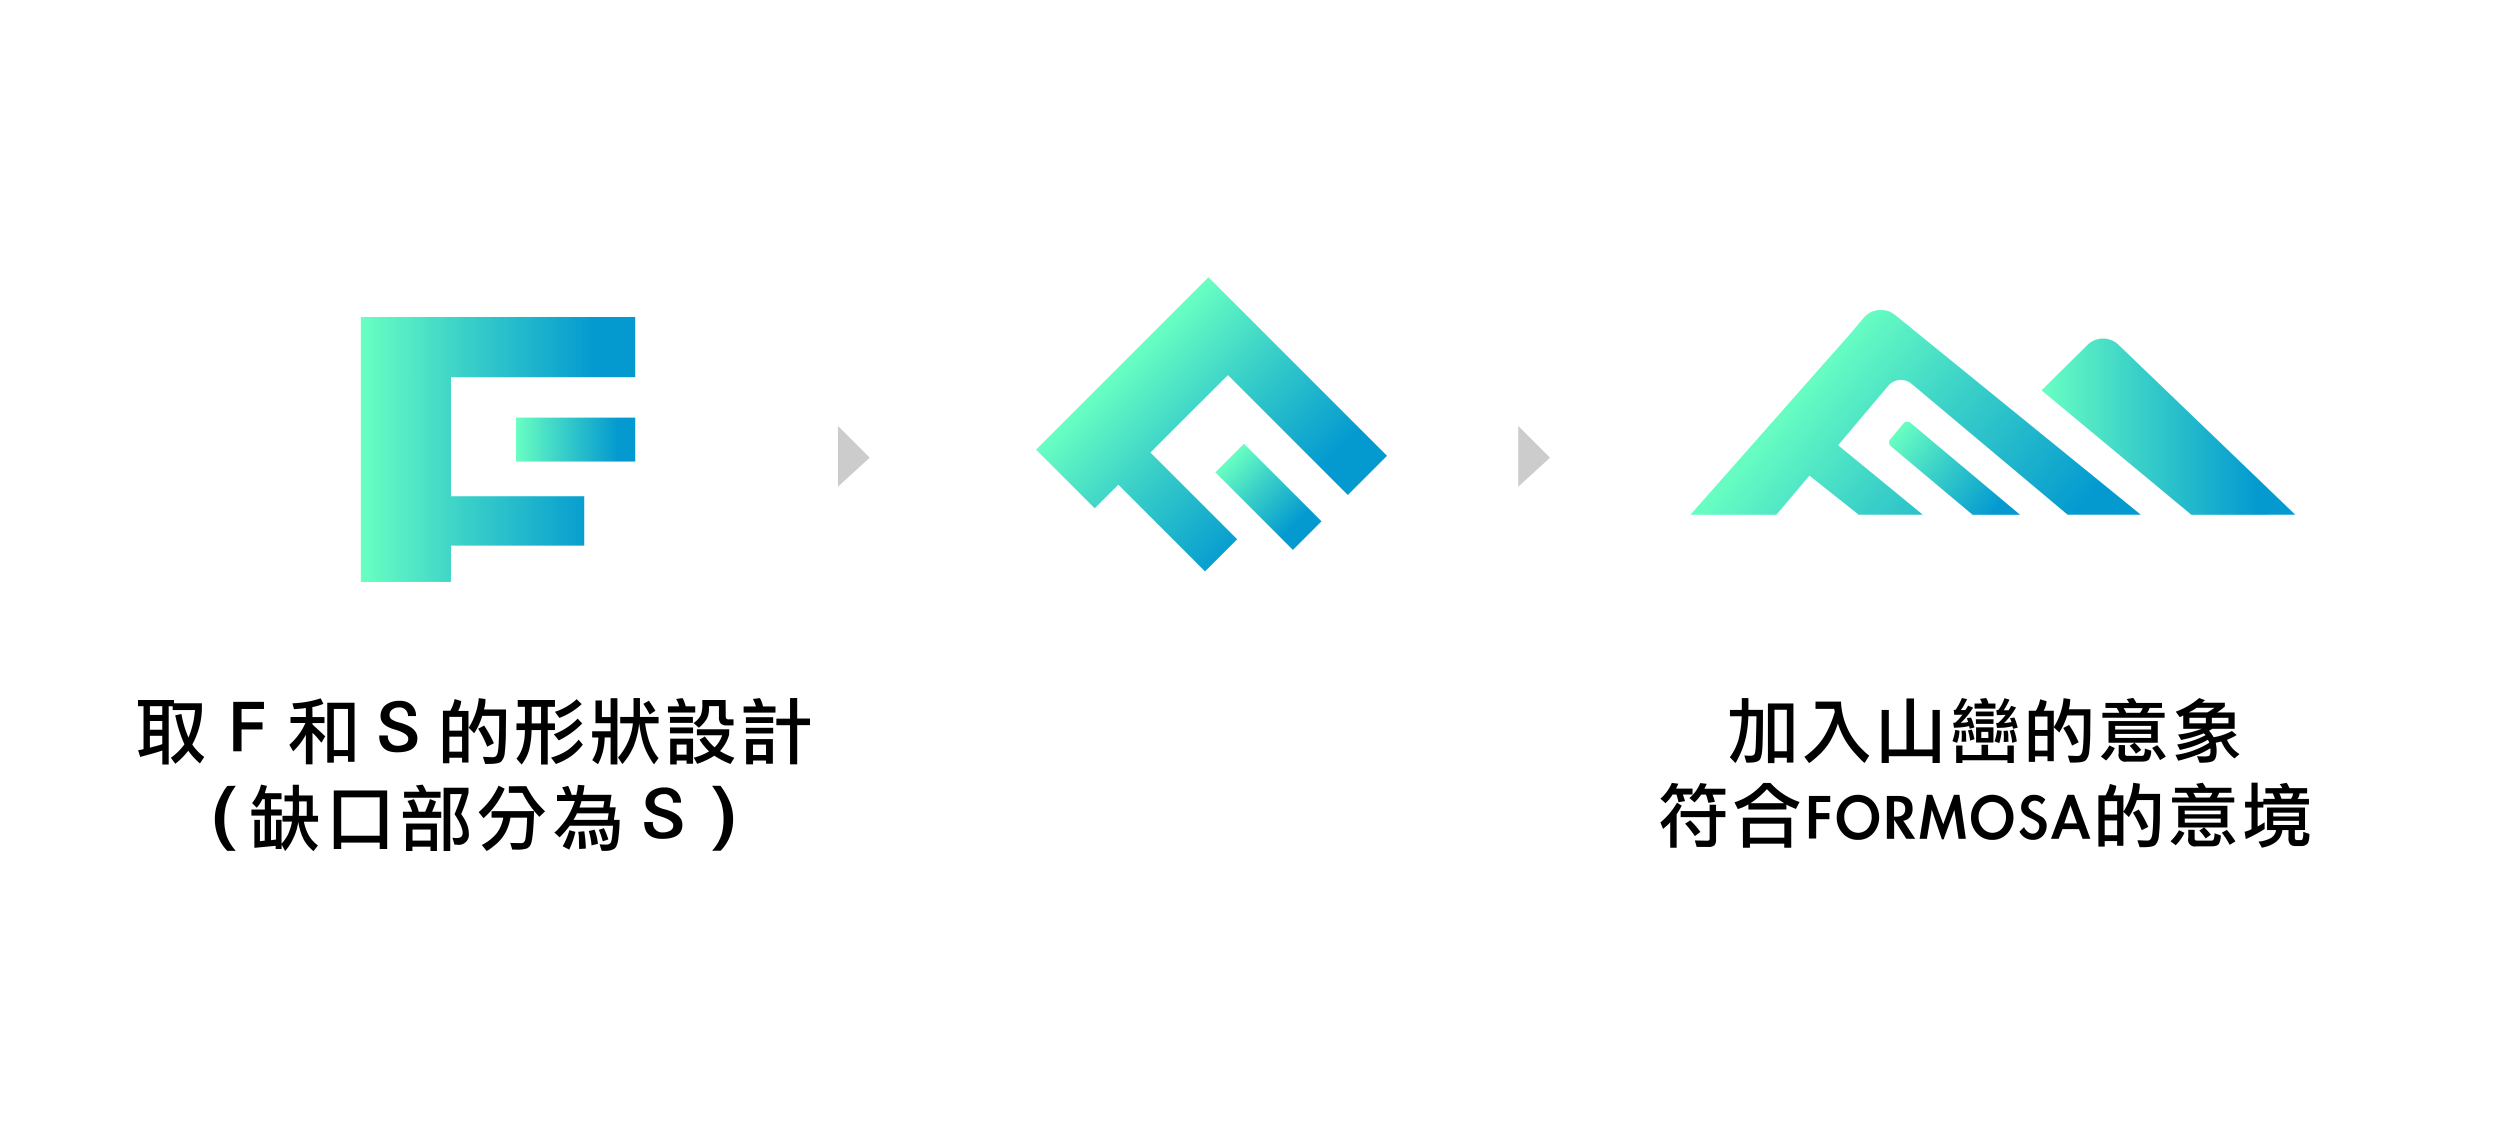 <svg id="圖層_1" data-name="圖層 1" xmlns="http://www.w3.org/2000/svg" xmlns:xlink="http://www.w3.org/1999/xlink" width="904" height="413" viewBox="0 0 904 413"><defs><style>.cls-1{fill:#fff;}.cls-2{fill:url(#未命名漸層_431);}.cls-3{fill:url(#未命名漸層_431-2);}.cls-4{fill:url(#未命名漸層_431-3);}.cls-5{fill:url(#未命名漸層_431-4);}.cls-6{fill:url(#未命名漸層_431-5);}.cls-7{fill:url(#未命名漸層_431-6);}.cls-8{fill:url(#未命名漸層_431-7);}.cls-9{fill:#ccc;}</style><linearGradient id="未命名漸層_431" x1="130.48" y1="162.53" x2="229.7" y2="162.53" gradientUnits="userSpaceOnUse"><stop offset="0" stop-color="#69ffc2"/><stop offset="0.37" stop-color="#3bd1c8"/><stop offset="0.85" stop-color="#049ad0"/></linearGradient><linearGradient id="未命名漸層_431-2" x1="186.59" y1="158.96" x2="229.7" y2="158.96" xlink:href="#未命名漸層_431"/><linearGradient id="未命名漸層_431-3" x1="1256.55" y1="434.49" x2="1347.87" y2="434.49" gradientTransform="translate(-175.48 -1064.32) rotate(45)" xlink:href="#未命名漸層_431"/><linearGradient id="未命名漸層_431-4" x1="1308.2" y1="431.21" x2="1347.87" y2="431.21" gradientTransform="translate(-869.36 -251.56)" xlink:href="#未命名漸層_431"/><linearGradient id="未命名漸層_431-5" x1="738.21" y1="154.28" x2="830" y2="154.28" xlink:href="#未命名漸層_431"/><linearGradient id="未命名漸層_431-6" x1="449.04" y1="106.73" x2="573.87" y2="106.73" gradientTransform="translate(369.43 -224.33) rotate(39.99)" xlink:href="#未命名漸層_431"/><linearGradient id="未命名漸層_431-7" x1="486.86" y1="87.97" x2="540.4" y2="87.97" gradientTransform="translate(369.43 -224.33) rotate(39.99)" xlink:href="#未命名漸層_431"/></defs><title>formosaas_logo_result</title><rect class="cls-1" x="-229" y="-955" width="1604" height="2264"/><polygon id="_路徑_" data-name="&lt;路徑&gt;" class="cls-2" points="130.48 114.62 130.48 136.4 130.48 210.43 163.07 210.43 163.07 197.3 211.26 197.3 211.26 179.44 163.07 179.44 163.07 136.4 229.7 136.4 229.7 114.62 130.48 114.62"/><rect class="cls-3" x="186.59" y="151.01" width="43.11" height="15.89"/><polygon id="_路徑_2" data-name="&lt;路徑&gt;" class="cls-4" points="436.98 100.25 422.81 114.42 374.63 162.6 395.84 183.81 404.38 175.27 435.74 206.63 447.37 195 416 163.64 444.02 135.63 487.38 179 501.55 164.82 436.98 100.25"/><rect class="cls-5" x="438.83" y="172.34" width="39.68" height="14.63" transform="translate(261.37 -271.71) rotate(45)"/><path class="cls-6" d="M738.21,141.16l16.58-16.42a8.06,8.06,0,0,1,11.2-.13l64,61.53H792.38Z"/><path id="_路徑_3" data-name="&lt;路徑&gt;" class="cls-7" d="M685.29,113.9A8.22,8.22,0,0,0,673.82,115l-4.53,5.41-58.08,65.74h31.12L654.28,172l17.84,14.13h23.19L664.67,161l18.15-21.52a6,6,0,0,1,8.36-.72l56.48,47.38h26.49Z"/><path class="cls-8" d="M713.27,186.14l-29.55-24.79a1.79,1.79,0,0,1-.22-2.53l4.79-5.71a1.8,1.8,0,0,1,2.54-.22l39.64,33.25Z"/><path d="M62.91,254.31H73v2.24a28.16,28.16,0,0,1-3.47,12.67,17.47,17.47,0,0,0,4.33,4.49l-1.56,2.37a27.06,27.06,0,0,1-4.23-4.61,25.74,25.74,0,0,1-4.69,4.72L61.79,274a20.91,20.91,0,0,0,4.9-4.85,48,48,0,0,1-3-9.05c-.09-.38-.2-.86-.34-1.43l2.24-.5c.07.31.12.57.16.78a37.24,37.24,0,0,0,2.4,7.75,31.22,31.22,0,0,0,2.21-8.48c0-.38.12-.87.21-1.46H62.44v-1.38H61v21.07h-2.3v-5.06c-1.13.39-2.37.77-3.73,1.15l-4.27,1.17-.76-2.42,1.1-.21.86-.18V255.35h-2v-2.24H62.91Zm-8.71,4.22h4.48v-3.18H54.2Zm0,5.35h4.48v-3.16H54.2Zm2.29,5.87a17.73,17.73,0,0,0,2.19-.68v-3H54.2v4.28Z"/><path d="M95.45,256.37H87.34v4.82h7.59v2.58H87.34v7.9h-3V253.79H95.45Z"/><path d="M113,259.29h4.33v2.16H113V262l2.4,2.17,2.21,2.08-1.38,2.32-1.64-1.95A19.62,19.62,0,0,0,113,265v11.39H110.6V265.68a23.89,23.89,0,0,1-4.59,6l-1.38-2.37a22.63,22.63,0,0,0,5.82-7.88h-5.4v-2.16h5.55V256c-.68.12-1.31.21-1.9.26l-2.4.18-.55-2.13a35.68,35.68,0,0,0,10.2-1.8l1,2a20.28,20.28,0,0,1-4,1.18Zm5.34,16.48V254.1h9.86v21.36h-2.37V273.4h-5.11v2.37Zm7.49-19.43h-5.11v14.89h5.11Z"/><path d="M150.92,266.93q0,5.11-7.31,5.11-6.48,0-6.49-6.1h3.13a2.45,2.45,0,0,0,0,.34,3.33,3.33,0,0,0,3.44,3.39,5.65,5.65,0,0,0,2.87-.64,2,2,0,0,0,1.06-1.76v-.21c0-1.23-1.66-2.33-5-3.3s-5-2.52-5-4.65a5,5,0,0,1,1.88-4.23,8.22,8.22,0,0,1,5.16-1.46,5.86,5.86,0,0,1,4.15,1.5,5.17,5.17,0,0,1,1.62,4h-2.9a3,3,0,0,0-3.36-3.11,3.73,3.73,0,0,0-2.32.76,2.32,2.32,0,0,0-1,1.93,2,2,0,0,0,.72,1.59,8.91,8.91,0,0,0,3,1.23C148.79,262.44,150.92,264.32,150.92,266.93Z"/><path d="M165.68,257.07h3.72v18.65h-2.32V274h-4.59V276h-2.32v-19h2.64a13.05,13.05,0,0,0,1.43-3.57c0-.16.1-.37.18-.65l2.35.7A8.85,8.85,0,0,1,165.68,257.07Zm1.4,2.14h-4.59v5h4.59Zm0,7.17h-4.59v5.43h4.59Zm7.9-9.83h8q0,1.69-.07,7.45a65.56,65.56,0,0,1-.39,8.16,5.29,5.29,0,0,1-1.3,3.24c-.64.56-2.15.84-4.55.84q-1,0-1.23,0l-.81-2.55.76,0c1.39.07,2.29.11,2.7.11a2.11,2.11,0,0,0,1-.19,2,2,0,0,0,.73-1q.68-1.66.68-11.87v-1.87h-6.11a24,24,0,0,1-2.92,6.28l-2-2a24,24,0,0,0,3.66-10.71l2.42.34q0,.33-.06,1.29A12.13,12.13,0,0,1,175,256.55ZM176.16,270a36.24,36.24,0,0,0-3.26-6.49l2.16-1.15a39.89,39.89,0,0,1,3,5.24c.14.3.32.68.55,1.15Z"/><path d="M192.22,264a32,32,0,0,1-.91,7.26,15.31,15.31,0,0,1-2.69,5.2l-1.87-2.14q3-3.46,3.05-10V264h-3.05v-2.43h3.07v-6h-2.61v-2.45h13.46v2.45h-2.61v6h2.61V264h-2.61v12.46h-2.42V264Zm.05-2.43h3.37v-6h-3.37Zm18.49,7.69a22,22,0,0,1-4,4,23.77,23.77,0,0,1-5.74,3l-1.77-2.32a20.72,20.72,0,0,0,6-2.68,21.65,21.65,0,0,0,4-3.81Zm-.23-7.66a29.88,29.88,0,0,1-8.48,6.13l-1.8-2.22a23.45,23.45,0,0,0,8.63-5.66Zm-.19-7a23.87,23.87,0,0,1-8.08,5l-1.59-2.22.78-.26a20.87,20.87,0,0,0,7.07-4.3Z"/><path d="M223.25,276.42H220.8v-9.75h-2.16a20.47,20.47,0,0,1-2.4,9.67l-2.09-1.48a15,15,0,0,0,1.71-3.95,20.85,20.85,0,0,0,.51-4.24h-2.24v-2.24h6.67V261.5h-5.47v-8.21h2.32v6h3.15v-6.83h2.45Zm5.61-14.86h-4.59v-2.32h4.82v-6.81h2.32v6.81h6.73v2.32h-4.87q1.17,8.47,4.87,12.57l-1.59,2.19c-.21,0-.82-.89-1.82-2.65a24.35,24.35,0,0,1-2.29-5.33,48.42,48.42,0,0,1-1.31-6.78,31.89,31.89,0,0,1-2,8.32,23.59,23.59,0,0,1-4.08,6.41l-1.57-2.37A22.2,22.2,0,0,0,228.86,261.56Zm6.08-3.21-1.13-2-1.17-1.85,2-1.12,1.2,1.77L237,257Z"/><path d="M245.57,255.4a9.07,9.07,0,0,0-1.09-2.66l2.35-.31a8.49,8.49,0,0,1,.7,1.59l.44,1.38h3.42v2.25h-9.86V255.4Zm-3.31,3.84h8.29v2.14h-8.29Zm0,3.8h8.35v2.14h-8.35Zm.08,4.07h8.27v9.05h-2.35V275h-3.57v1.43h-2.35Zm5.92,2.11h-3.57v3.66h3.57Zm14.16-10.48a1.72,1.72,0,0,0,.25,1.14,1.38,1.38,0,0,0,.95.24h1.62v2.19h-2.48a3,3,0,0,1-2.1-.62,3.3,3.3,0,0,1-.69-2.45v-3.91h-3.6v.83a8.33,8.33,0,0,1-.66,3.53,12.41,12.41,0,0,1-3,3.46l-1.91-1.7a8.34,8.34,0,0,0,2.58-2.77,10.63,10.63,0,0,0,.58-4.16v-1.39h8.42Zm1.23,6.94a14.31,14.31,0,0,1-2.66,5.13l-.63.79a25,25,0,0,0,5.19,2.4l-1.41,2.26a29.56,29.56,0,0,1-5.84-3,25.54,25.54,0,0,1-5.11,2.55l-1.07.4-1.28-2.25a19.08,19.08,0,0,0,5.56-2.27l-.6-.59a20.35,20.35,0,0,1-2.35-2.87c-.12-.19-.3-.45-.52-.76l1.95-1.17,1.46,1.85a16,16,0,0,0,2.06,2.08l.34-.33a10.59,10.59,0,0,0,2.14-3.37l.26-.65H252V263.7h11.69Z"/><path d="M280.41,257.67H268.89v-2.21h4.48l-.47-1.33a14,14,0,0,0-.65-1.39l2.53-.31a11.21,11.21,0,0,1,1.07,2.74c0,.07,0,.16.08.29h4.48Zm-10.69,1.67h9.86v2.09h-9.86Zm0,3.83h9.86v2.06h-9.86Zm.08,4.07h9.67v8.92H277V275h-4.69v1.38H269.8Zm7.17,2h-4.69V273H277Zm11.29-16.85v7.43h4.64v2.38h-4.64v14.18h-2.58V262.24h-4.95v-2.38h4.95v-7.43Z"/><path d="M85.28,284.14A23.68,23.68,0,0,0,81.75,291a21.69,21.69,0,0,0-.64,5.36,19.24,19.24,0,0,0,.77,5.73,17.14,17.14,0,0,0,3.38,5.58H82.18a15.13,15.13,0,0,1-3.25-5,17,17,0,0,1-1.24-6.49,16,16,0,0,1,.58-4.43,22.09,22.09,0,0,1,2.16-4.8,12.16,12.16,0,0,1,1.8-2.76Z"/><path d="M101.81,307H99.68v-1.15l-7.7.73V296.47H94v7.7l1.72-.19v-9.07H90.91v-2.19h4.85V289h-.93a10.59,10.59,0,0,1-2,3.07l-1.67-1.67a17.5,17.5,0,0,0,3.23-6.7l2.14.47-.42,1.44-.36,1.22h6.05V289H98v3.7h3.89v2.19H98v8.92l1.8-.24v-7.12h2v8.64a15.39,15.39,0,0,0,2.34-3.34,20,20,0,0,0,1.45-4.67h-3.45V295h3.63c0-.17,0-.32,0-.44.07-.87.11-1.58.11-2.14v-2.63h-3v-2.14h3v-3.89h2.21v3.89h5V295H115v2.14H109.9a16.38,16.38,0,0,0,1.93,5.24,12.37,12.37,0,0,0,3.13,3.34l-1.59,2.06a14.2,14.2,0,0,1-3.52-4.15,21.88,21.88,0,0,1-2-6.49,18.9,18.9,0,0,1-1.8,6,18.47,18.47,0,0,1-2.94,4.61l-1.26-2.32Zm9.1-12v-5.21h-2.76v2.68a23.2,23.2,0,0,1-.1,2.53Z"/><path d="M120.69,285.83H140V307H137.3v-2.32H123.38V307h-2.69Zm2.69,2.48v13.9H137.3v-13.9Z"/><path d="M145.7,295.74v-2.21h3.36a19.89,19.89,0,0,0-1.72-3.91l2.35-.63a19.39,19.39,0,0,1,1.54,3.83c.05.19.12.43.21.71h2.29a31.71,31.71,0,0,0,1.72-4.59l2.22.88-.65,1.83c-.14.36-.31.79-.52,1.28-.07.15-.16.35-.26.6h3.31v2.21Zm.42-7.27v-2.19h5.6l-.6-1.12a5,5,0,0,0-.78-1.12l2.48-.32a9.42,9.42,0,0,1,.76,1.33l.57,1.23h5.16v2.19Zm.73,9.31H158v9.93h-2.33v-1.56h-6.54v1.56h-2.32Zm8.86,2.19h-6.54v4h6.54Zm13.69-13.22a54.92,54.92,0,0,1-2.63,7.64q2.74,3.75,2.74,6.86a3.67,3.67,0,0,1-4.36,4.19h-.57a1.11,1.11,0,0,1-.23,0l-.76-2.53a7.52,7.52,0,0,0,1.51.13q2.19,0,2.19-1.83,0-2.4-2.92-6.78c.84-2.08,1.33-3.36,1.49-3.83l1.15-3.47h-4.2v20.6h-2.4V284.84h9Z"/><path d="M180.28,284.09l2.21,1.09a28.69,28.69,0,0,1-7.66,10.69l-1.75-2.21a28.18,28.18,0,0,0,4.62-5A27.53,27.53,0,0,0,180.28,284.09Zm12.85,9.2q-.33,10.45-1.27,12.18a3,3,0,0,1-1.33,1.33,11.63,11.63,0,0,1-4,.42c-.73,0-1.16,0-1.3,0l-.73-2.42c1.79.05,3.12.07,4,.07s1.26-.52,1.5-1.56a58.21,58.21,0,0,0,.58-7.64h-6a17.78,17.78,0,0,1-1.86,5.52,15.4,15.4,0,0,1-3.81,4.45c-1.66,1.37-2.65,2.05-3,2.05l-1.67-2.16a16.08,16.08,0,0,0,5.46-4.34,13.14,13.14,0,0,0,2.28-5.52h-4.22v-2.35Zm-2.81-9a35.76,35.76,0,0,0,3,4.93,37.57,37.57,0,0,0,3.78,4.15l-2.08,2a35.24,35.24,0,0,1-6.1-8.68H184v-2.38Z"/><path d="M224.06,296.47a65.22,65.22,0,0,1-.53,7.24c-.26,1.64-.72,2.71-1.39,3.21a6.28,6.28,0,0,1-3.56.74,8.07,8.07,0,0,1-1,0l-.78-2.37a20.89,20.89,0,0,0,2.37.11,1.89,1.89,0,0,0,1.68-.71c.32-.47.6-2.5.82-6.1H206a34.57,34.57,0,0,1-3.65,4.2l-1.9-1.77a8.44,8.44,0,0,0,1.76-1.65,26.26,26.26,0,0,0,2.94-3.8,28.55,28.55,0,0,0,2.7-5.92h-6.44v-2.19h3.11L204,286.1l-.73-1.41,2.16-.52.21.41a24.3,24.3,0,0,1,1,2.56c0,.07.06.16.11.29h1.64l.34-1.62.26-2,2.35.15-.24,1.85-.34,1.6h10.36l-.68,4.51h2.21l-.67,4.53Zm-16,4.33c-.08.37-.16.68-.23.94a27,27,0,0,1-2,5.48L203.46,306a24.11,24.11,0,0,0,2.43-5.81Zm11.66-4.33.36-2.37H208.65l-.65,1.31a10.56,10.56,0,0,1-.65,1.06ZM209.43,307c-.05-1.14-.08-2.13-.08-2.94a17.19,17.19,0,0,0-.26-3.29l2.19-.18.13.91c.19,1.32.33,2.83.42,4.51,0,.23,0,.51,0,.84Zm8.71-15,.39-2.32h-8.26l-.37,1.22-.36,1.1Zm-4.25,13.71a21.85,21.85,0,0,0-1-5.21L215,300a18.47,18.47,0,0,1,1.12,4.41c0,.19.08.42.13.7Zm4.09-1.48-.62-2a19.61,19.61,0,0,0-.84-2.17l1.86-.6.26.58a30.65,30.65,0,0,1,1.14,2.87l.21.62Z"/><path d="M246.75,298.22q0,5.11-7.3,5.11-6.49,0-6.5-6.1h3.13a2.53,2.53,0,0,0,0,.34A3.33,3.33,0,0,0,239.5,301a5.55,5.55,0,0,0,2.87-.64,2,2,0,0,0,1.07-1.76v-.21q0-1.85-5-3.3t-5-4.65a5.06,5.06,0,0,1,1.88-4.23,8.22,8.22,0,0,1,5.16-1.46,5.86,5.86,0,0,1,4.15,1.5,5.17,5.17,0,0,1,1.62,4h-2.9a3,3,0,0,0-3.36-3.1,3.73,3.73,0,0,0-2.32.75,2.34,2.34,0,0,0-1,1.93,2,2,0,0,0,.71,1.59,8.91,8.91,0,0,0,3,1.23Q246.76,294.32,246.75,298.22Z"/><path d="M265.08,296.11a16.08,16.08,0,0,1-4.49,11.52h-3.1a16.45,16.45,0,0,0,3.46-5.86,21.09,21.09,0,0,0,.69-5.5,20.52,20.52,0,0,0-.73-5.65,24.73,24.73,0,0,0-3.45-6.48h3.08a29.88,29.88,0,0,1,3.38,5.91A15.76,15.76,0,0,1,265.08,296.11Z"/><path d="M632.23,252.41v4.29h5.26v.61q0,7.31-.15,11.89c-.1,3.05-.46,4.91-1.06,5.58s-1.95,1-4,1h-.57l-.2,0-.77-2.61a21.46,21.46,0,0,0,2.33.1,1.68,1.68,0,0,0,1.26-.44c.28-.3.47-1.37.55-3.21q.15-3.68.26-10.62h-2.94a42,42,0,0,1-.8,7.18,30.25,30.25,0,0,1-2.17,6.54c-1,2.11-1.56,3.16-1.73,3.16l-2-2.07a19.94,19.94,0,0,0,3.2-6.57,42.37,42.37,0,0,0,1.11-8.24h-4.26V256.7h4.29v-4.29Zm16.27,23.34h-2.38V274h-4.47v1.94h-2.37V254.37h9.22Zm-6.85-19.1v15h4.47v-15Z"/><path d="M665.71,253.69a25.49,25.49,0,0,0,8.14,17.74,12.94,12.94,0,0,0,2.07,1.79l-1.64,2.63q-.37,0-3.06-2.94a31.55,31.55,0,0,1-4.14-5.49,30.85,30.85,0,0,1-2.5-5.79,31.93,31.93,0,0,1-3,6.75,23.27,23.27,0,0,1-4.38,5.12c-1.79,1.6-2.82,2.4-3.07,2.4l-1.71-2.3c.29,0,1.37-.83,3.24-2.5a22.42,22.42,0,0,0,4.8-6.24,37.82,37.82,0,0,0,3-7.45l-.23-1.09h-6.74v-2.63Z"/><path d="M689.37,252.56h2.74V271h6.69V256.7h2.63v19.2H698.8v-2.45H683v2.45h-2.6V256.7H683V271h6.38Z"/><path d="M708.55,264.21a14.33,14.33,0,0,1-.87,4.41L706,268a17.83,17.83,0,0,0,1-4.06Zm-.09-1.14-1.9.09-.28-1.82.69,0a17.22,17.22,0,0,0,2.47-2.68l.21-.26-1.43.08h-1.56l-.2-1.79.66,0a21.22,21.22,0,0,0,2.3-4.29l1.91.41-1.17,2.22a8.29,8.29,0,0,1-1.18,1.74l1,0,.67,0,.53-.77.49-.84,1.81.71A26,26,0,0,1,709,261.4l1.48-.11a8.81,8.81,0,0,0,1.2-.23l-.21-.63-.25-.77,1.5-.2a14.11,14.11,0,0,1,.64,1.6l.59,2-1.71.44-.21-.95A25.38,25.38,0,0,1,708.46,263.07Zm8.06,6.24h2.37V273h7v-3.42h2.3v6.33h-2.3v-1H709.62v1h-2.27v-6.33h2.27V273h6.9Zm-7.2-1.07c0-.77.07-1.42.07-2a12.35,12.35,0,0,0-.12-2l1.45-.08a9.67,9.67,0,0,1,.23,1.94,18.66,18.66,0,0,0,.08,2.07Zm3.06-.44a14.58,14.58,0,0,0-.79-3.67l1.4-.33a13,13,0,0,1,.59,1.76l.41,1.73Zm4.29-13.43-.08-.25a4.42,4.42,0,0,0-.66-1.41l2.25-.3a5,5,0,0,1,.84,2h2.53v1.82H714v-1.82Zm-2.2,2.92h6.41V259h-6.41Zm0,2.8h6.38v1.66H714.5Zm.08,8.4V263h6.28v5.51Zm4.41-3.85h-2.52v2.22H719Zm4.85-.36a22.94,22.94,0,0,1-.86,4.42l-1.74-.64a17.81,17.81,0,0,0,.87-3.4c0-.17.07-.38.13-.63Zm.31-1.12-2,.07-.31-1.81.69,0a16,16,0,0,0,2.73-2.94l-1.61.08h-1.53l-.23-1.79.67,0a12.87,12.87,0,0,0,2.12-3.83,3,3,0,0,1,.17-.46l1.82.51a30.21,30.21,0,0,1-1.92,3.57c-.05.07-.11.16-.18.28l1,0,.71,0a3.94,3.94,0,0,0,.51-.74l.51-.87,1.74.59a27,27,0,0,1-4.37,5.67l1.61-.21,1.1-.17-.23-.67-.3-.76,1.58-.21c.34.82.55,1.36.64,1.64l.58,2-1.71.43-.23-.94A19.26,19.26,0,0,1,724.15,263.16Zm.43,5.16.06-2-.11-2,1.46-.13a7.43,7.43,0,0,1,.25,1.94,15.12,15.12,0,0,0,.08,2.07Zm3.07.3q-.06-.37-.15-1.29a22.11,22.11,0,0,0-.77-3.12l1.48-.39a16.17,16.17,0,0,1,1,3.63c0,.15.07.35.13.61Z"/><path d="M739,257h3.65v18.26h-2.28V273.5h-4.49v2H733.6V257h2.58a12.73,12.73,0,0,0,1.4-3.49,5.17,5.17,0,0,1,.18-.64l2.3.69A8.72,8.72,0,0,1,739,257Zm1.37,2.1h-4.49v4.87h4.49Zm0,7h-4.49v5.31h4.49Zm7.74-9.63h7.79q0,1.67-.07,7.29a65.2,65.2,0,0,1-.38,8,5.21,5.21,0,0,1-1.27,3.18c-.63.55-2.11.82-4.46.82q-1,0-1.2,0l-.79-2.5.74,0c1.36.07,2.24.1,2.64.1a2.16,2.16,0,0,0,1-.18,1.86,1.86,0,0,0,.71-1q.68-1.63.67-11.62v-1.84h-6a23.46,23.46,0,0,1-2.86,6.15l-2-1.91a23.61,23.61,0,0,0,3.57-10.5l2.38.34c0,.22,0,.64-.07,1.26A11.29,11.29,0,0,1,748.1,256.44Zm1.15,13.15a35.83,35.83,0,0,0-3.19-6.36l2.12-1.12a40,40,0,0,1,2.93,5.13l.54,1.13Z"/><path d="M764.72,270.51a15.85,15.85,0,0,1-3.16,4.49l-1.89-1.45a16,16,0,0,0,3.09-4Zm11.7-12.76h6.3v1.78H760.23v-1.78h6.1L766,257l-.59-1h-4.08v-1.81h8.55l-.28-.54-.59-.87,2.38-.43.61.94.53.9h9.25v1.81h-4.47l-.08.23A7.77,7.77,0,0,1,776.42,257.75Zm3.83,10.82h-17.8v-7.84h17.8Zm-2.4-6.1h-13v1.33h13Zm-13,4.36h13v-1.45h-13Zm3.55,2.61v3a.78.78,0,0,0,.87.89h5a1.18,1.18,0,0,0,.9-.27,4.47,4.47,0,0,0,.4-1.87,2.85,2.85,0,0,1,0-.51l2.3.76a5.91,5.91,0,0,1-.77,3.15c-.43.54-1.32.81-2.68.81H769a2.42,2.42,0,0,1-2.88-3v-3Zm6.41-13.38h-6.92l.49.79a7,7,0,0,1,.38.74l.08.16h5a5,5,0,0,0,.61-.95Zm-2.45,16.49a15.43,15.43,0,0,0-2.3-2.86l1.77-1.12.38.36a18.26,18.26,0,0,1,1.86,2l.21.26Zm8.71,2.3a28.31,28.31,0,0,0-2.61-4.06l-.25-.33,1.84-1a31.27,31.27,0,0,1,2.65,3.45l.46.69Z"/><path d="M787.6,265.61a34.05,34.05,0,0,0,8.53-2.07h-6.67v-4.83l-1.27.62-1.43-2a26.56,26.56,0,0,0,8.47-4.93l2.12.79-1.07.92h8.22v1.4l-.23.18a24.63,24.63,0,0,1-2.14,1.64c-.12.06-.28.17-.49.3h6.41v5.9H800l-1.23.72a7.14,7.14,0,0,1,.9,1.09l.81,1.23a19.72,19.72,0,0,0,6.57-2.25l1.73,1.46a13.7,13.7,0,0,1-1.81,1l-1.69.76a11.46,11.46,0,0,0,4.52,5.14L808,274.24a14.84,14.84,0,0,1-4.32-5.18c-.12-.24-.28-.55-.48-.92l-1,.23-1,.23a13.58,13.58,0,0,1,.33,2.81c0,1.82-.33,3-1,3.56s-2.09.83-4.25.83a7.54,7.54,0,0,1-.92,0l-.92-2.37c.68.06,1.59.1,2.74.1,1,0,1.58-.13,1.8-.4a2.82,2.82,0,0,0,.31-1.62,6.09,6.09,0,0,0,0-.94,35.68,35.68,0,0,1-4.07,2.13,64.44,64.44,0,0,1-7.57,2.39l-1-2.12a30.36,30.36,0,0,0,12.21-4.39l-.13-.39-.36-.69a32.44,32.44,0,0,1-8.11,3.2l-2,.51-1-2a34.22,34.22,0,0,0,10.26-3.35l-.3-.38-.31-.31a45.4,45.4,0,0,1-6.59,2.05c-.41.08-.95.2-1.63.36Zm10.55-8,.4-.23a10.27,10.27,0,0,0,1-.61l1.23-.84h-6.49a13.42,13.42,0,0,1-2.48,1.5l-.33.18Zm-6.46,1.94v2h5.95v-2Zm14.11,2v-2h-6v2Z"/><path d="M606.94,290.1c-.05-.23-.08-.4-.1-.52-.09-.4-.17-.75-.26-1l-.38-1.28h-1.4a12.22,12.22,0,0,1-2.28,2.86l-.28.28-1.84-1.63a15.5,15.5,0,0,0,4.14-5.72l2.35.3-.41.92a6.18,6.18,0,0,1-.3.62l-.16.23h6v2.14h-3.5l.36,1,.43,1.38Zm-6.54,7.3a26.17,26.17,0,0,0,6-7.15l1.71,1.07-.26.51c-.17.34-.39.73-.66,1.18l-.92,1.45v12.08h-2.32v-9.22a9.76,9.76,0,0,1-1.28,1.3l-1.3,1.13ZM620.52,291v2.28h3.38v2.19h-3.38v8.15a2.92,2.92,0,0,1-.56,2,3.12,3.12,0,0,1-2.32.63h-4.11l-.69-2.35,4.52.1c.56,0,.84-.26.84-.79v-7.74H607.73v-2.19H618.2V291Zm-7.68,11.34-.56-.84a39.87,39.87,0,0,0-2.94-3.65l1.87-1.2.35.33a34,34,0,0,1,3.32,3.85Zm6.43-15,.44,1.23.41,1.38-2.38.35-.41-1.61a7.42,7.42,0,0,0-.38-1.12l-.08-.23h-1.73a16.45,16.45,0,0,1-2.4,2.81l-1.84-1.58a14,14,0,0,0,3.91-5.42l2.34.28-.4.92-.44.85h7.59v2.14Z"/><path d="M632.22,292.73v-1.87a12.22,12.22,0,0,1-1.81.95l-2,.79-1.23-2.48a22.61,22.61,0,0,0,10.45-7h2.58A24.38,24.38,0,0,0,650.73,290l-1.33,2.53-1.68-.72a13.61,13.61,0,0,1-1.76-.89v1.79Zm-2,2.93h17.49v10.88h-2.52v-1.46H632.78v1.46h-2.53Zm15,2.17H632.78v5.08h12.44Zm-.08-7.4c-.53-.34-.95-.62-1.28-.82a25,25,0,0,1-4.93-4.26,31.14,31.14,0,0,1-5.94,5.08Z"/><path d="M656.73,290v4h4.78v2.22h-4.78v7H654.1V287.8h7.71V290Z"/><path d="M664.16,295.57a8.32,8.32,0,0,1,2.18-5.78,7.5,7.5,0,0,1,11,0,8.76,8.76,0,0,1,0,11.53,7.08,7.08,0,0,1-5.5,2.38,7.17,7.17,0,0,1-5.52-2.37A8.21,8.21,0,0,1,664.16,295.57Zm2.73-.16a6.09,6.09,0,0,0,1.43,4,4.61,4.61,0,0,0,7.13.08,6.22,6.22,0,0,0,1.35-4.07,5.7,5.7,0,0,0-1.35-3.87,4.92,4.92,0,0,0-7.22,0A5.79,5.79,0,0,0,666.89,295.41Z"/><path d="M692.55,303.3h-3.24l-4.39-6.9,0,6.9h-2.63V287.8h4.11c3.46,0,5.19,1.55,5.19,4.67a4.73,4.73,0,0,1-.91,2.94,3.47,3.47,0,0,1-2.46,1.35Zm-7.66-8h.8q3.24,0,3.24-2.78c0-1.79-1.08-2.68-3.22-2.68h-.82Z"/><path d="M706.7,292.85l-3.88,10.65h-.64l-3.65-10.7-1.76,10.5h-2.63l2.6-15.91h1.94l4,10.65,3.85-10.65h2l2.32,15.91h-2.63Z"/><path d="M712.72,295.57a8.28,8.28,0,0,1,2.19-5.78,7.49,7.49,0,0,1,11,0,8.76,8.76,0,0,1,0,11.53,7.08,7.08,0,0,1-5.5,2.38,7.17,7.17,0,0,1-5.52-2.37A8.25,8.25,0,0,1,712.72,295.57Zm2.74-.16a6,6,0,0,0,1.43,4,4.59,4.59,0,0,0,7.12.08,6.22,6.22,0,0,0,1.35-4.07,5.7,5.7,0,0,0-1.35-3.87,4.91,4.91,0,0,0-7.21,0A5.74,5.74,0,0,0,715.46,295.41Z"/><path d="M738.33,290.94a3,3,0,0,0-2.52-1.41,2.39,2.39,0,0,0-1.64.59,2,2,0,0,0-.66,1.57c0,.66.8,1.43,2.41,2.34s2.42,1.35,2.44,1.35a3.71,3.71,0,0,1,1.71,3,5.43,5.43,0,0,1-1.37,3.85A4.87,4.87,0,0,1,735,303.7a5.29,5.29,0,0,1-4.75-3l1.66-1.63a3.88,3.88,0,0,0,1.23,1.63,2.82,2.82,0,0,0,1.84.74,2.19,2.19,0,0,0,1.77-.76,2.77,2.77,0,0,0,.65-1.87,2.15,2.15,0,0,0-.48-1.39,11.51,11.51,0,0,0-3.28-1.84q-2.8-1.23-2.8-3.53a4.59,4.59,0,0,1,1.29-3.31,4.32,4.32,0,0,1,3.23-1.34,5.43,5.43,0,0,1,4.24,1.73Z"/><path d="M745.79,299.82l-1.38,3.48h-2.78l6-15.91H750l5.87,15.91h-2.8l-1.31-3.48Zm2.88-8.63-2.24,6.56h4.62Z"/><path d="M764.17,287.59h3.65v18.26h-2.27v-1.71h-4.49v2h-2.28V287.59h2.58a12.66,12.66,0,0,0,1.41-3.5,5.66,5.66,0,0,1,.18-.63l2.29.69A8.56,8.56,0,0,1,764.17,287.59Zm1.38,2.1h-4.49v4.87h4.49Zm0,7h-4.49V302h4.49Zm7.74-9.63h7.79q0,1.67-.07,7.29a65.32,65.32,0,0,1-.38,8,5.2,5.2,0,0,1-1.28,3.18c-.62.55-2.1.82-4.45.82q-1,0-1.2,0l-.8-2.5.75,0c1.36.07,2.24.1,2.64.1a2.16,2.16,0,0,0,1-.18,1.86,1.86,0,0,0,.71-1q.66-1.64.66-11.62v-1.84h-6a23.46,23.46,0,0,1-2.86,6.15l-2-1.91a23.49,23.49,0,0,0,3.58-10.5l2.37.34c0,.22,0,.64-.06,1.26A12.72,12.72,0,0,1,773.29,287.08Zm1.15,13.15a36.53,36.53,0,0,0-3.19-6.36l2.11-1.12a38.89,38.89,0,0,1,2.94,5.13l.54,1.13Z"/><path d="M789.91,301.15a15.72,15.72,0,0,1-3.17,4.49l-1.89-1.45a15.53,15.53,0,0,0,3.09-4Zm11.69-12.77h6.31v1.79H785.42v-1.79h6.1l-.38-.71-.59-1h-4.09v-1.81H795l-.28-.54-.59-.87,2.37-.43.62.94.53.9h9.25v1.81h-4.47l-.08.23A7.31,7.31,0,0,1,801.6,288.38Zm3.83,10.83H787.64v-7.84h17.79Zm-2.4-6.1H790v1.33h13Zm-13,4.36h13V296H790Zm3.55,2.61v3a.78.78,0,0,0,.87.89h5a1.19,1.19,0,0,0,.91-.27,4.65,4.65,0,0,0,.4-1.87,3,3,0,0,1,0-.52l2.29.77a5.93,5.93,0,0,1-.76,3.15c-.43.54-1.32.81-2.68.81h-5.44a2.42,2.42,0,0,1-2.89-3v-3ZM800,286.7h-6.92l.49.79a8.11,8.11,0,0,1,.38.74l.08.15h5a5.06,5.06,0,0,0,.61-.94Zm-2.45,16.49a15.85,15.85,0,0,0-2.3-2.86l1.76-1.12c.16.15.28.27.39.36a18.26,18.26,0,0,1,1.86,2l.2.26Zm8.71,2.3a28.31,28.31,0,0,0-2.61-4.06c-.07-.08-.15-.19-.25-.33l1.84-1a32.55,32.55,0,0,1,2.65,3.45c.12.18.27.41.46.68Z"/><path d="M818.43,288.87h4.21l-.33-.89-.46-1.08h-2.68V285h6.1l-.28-.54a8.23,8.23,0,0,0-.66-.92l2.5-.48a6.68,6.68,0,0,1,.56.92l.49,1h6.38v1.91h-2.73a3.74,3.74,0,0,1-.74,2h4.13v2H818.43V292h-2.07v6.84l1.28-.72,1.25-.81v2.45a43.91,43.91,0,0,1-5.67,3.14l-1.15.51-.41-2.63.39-.13a8.83,8.83,0,0,0,2.09-.82V292h-2.32v-2.1h2.32v-6.89h2.22v6.89h2.07Zm11.39,11.29v2.73a.79.79,0,0,0,.89.89h1.1a.8.8,0,0,0,.77-.33,6.42,6.42,0,0,0,.28-1.79,8.35,8.35,0,0,1,0-.87l2.22.77c0,1.77-.24,2.94-.7,3.51a3.08,3.08,0,0,1-2.49.86h-1.89a2.54,2.54,0,0,1-1.84-.62,3.19,3.19,0,0,1-.64-2.32v-2.83h-2.22q-.51,5-7.4,6.38l-1.23-2.22a11.33,11.33,0,0,0,4.51-1.31,4,4,0,0,0,1.85-2.85h-3.27V292h13.74v8.12ZM822,293.87v1.36h9.29v-1.36Zm0,2.94v1.51h9.29v-1.51Zm7.18-9.91h-4.93l.41,1,.35.95h3.37a3.66,3.66,0,0,0,.77-1.79A.67.67,0,0,1,829.21,286.9Z"/><polyline class="cls-9" points="303 154 314.5 165.5 303 176"/><polyline class="cls-9" points="549 154 560.5 165.5 549 176"/></svg>